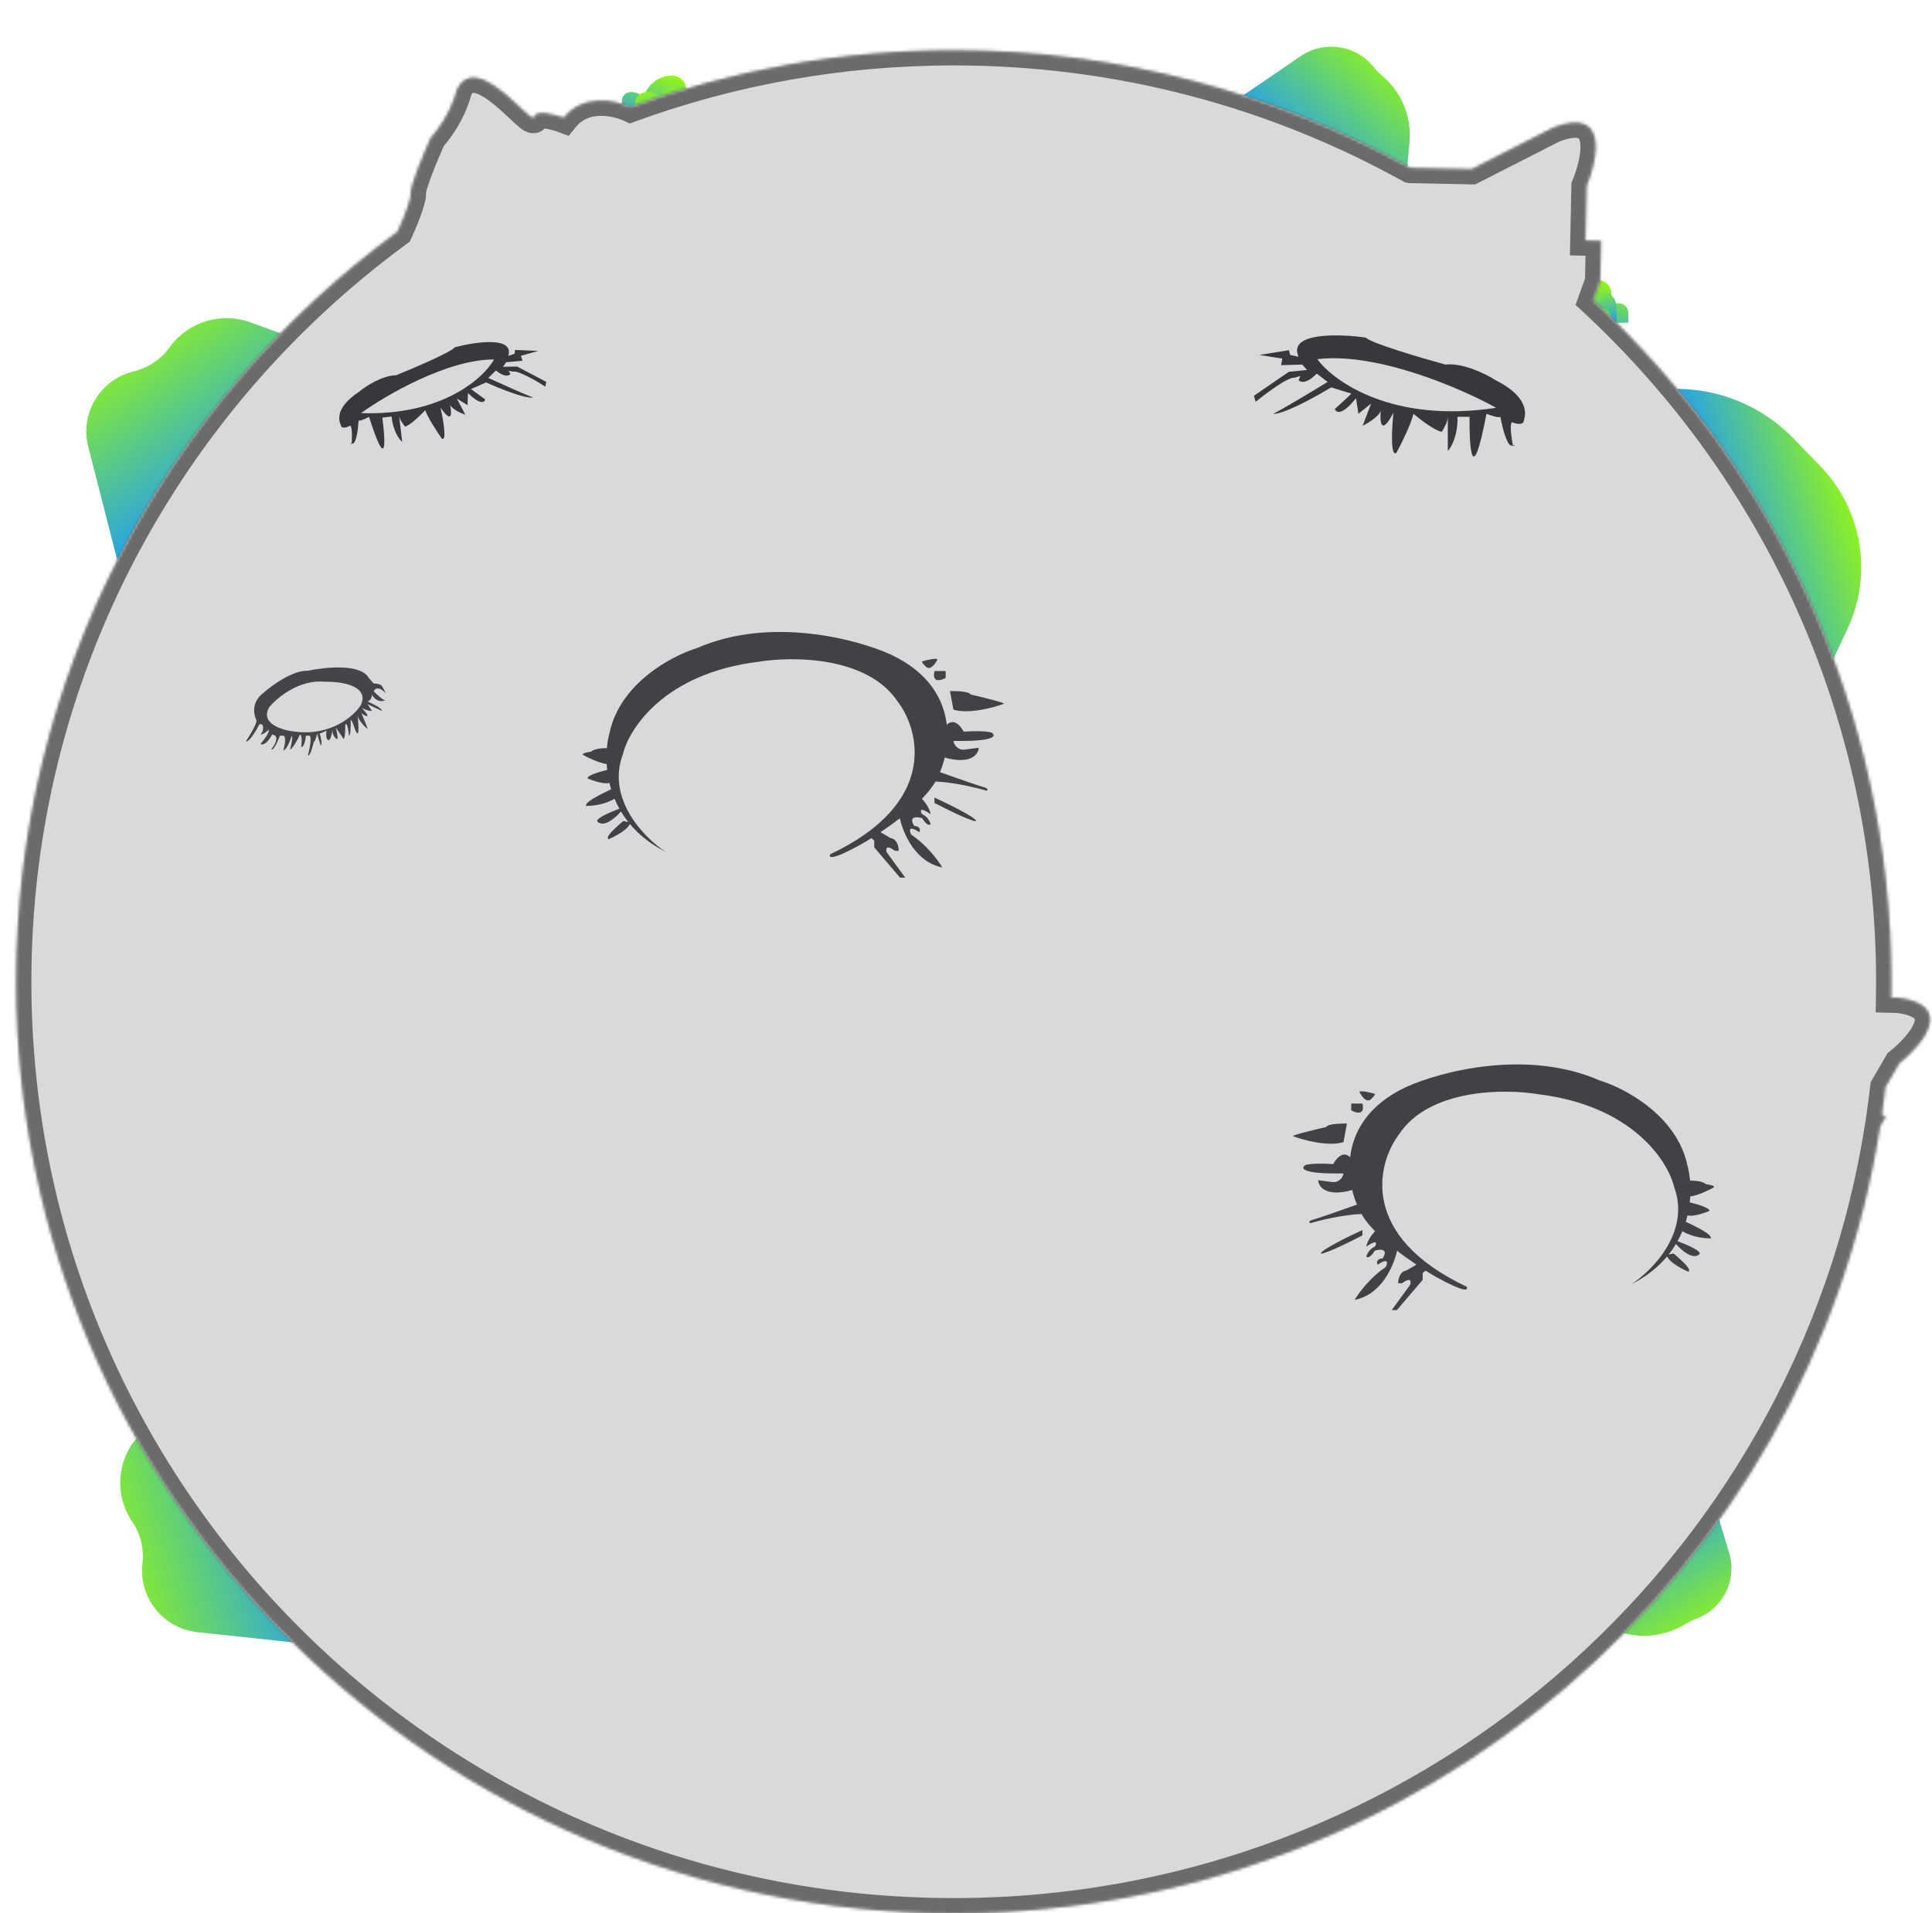 <svg width="635" height="629" viewBox="0 0 635 629" fill="none" xmlns="http://www.w3.org/2000/svg">
<path d="M453.999 24.659L454.503 25.092C460.783 30.49 464.055 38.585 463.287 46.831L462.34 57.007L404.821 33.941L427.487 18.466C435.229 13.181 445.736 14.763 451.529 22.087C452.268 23.021 453.095 23.882 453.999 24.659Z" fill="url(#paint0_linear_2_3)"/>
<path d="M554.283 533.706L553.706 534.055C546.617 538.341 537.887 538.966 530.262 535.731L520.742 531.694L560.449 484.338L568.343 510.557C571.026 519.467 566.28 528.923 557.501 532.158C556.381 532.57 555.304 533.089 554.283 533.706Z" fill="url(#paint1_linear_2_3)"/>
<path d="M224.655 35.749C224.655 33.978 226.106 32.542 227.896 32.542C229.686 32.542 231.137 33.978 231.137 35.749V38.956H224.655V35.749Z" fill="url(#paint2_linear_2_3)"/>
<path d="M201.968 37.066C201.968 36.022 202.823 35.176 203.877 35.176C204.932 35.176 205.787 36.022 205.787 37.066V38.956H203.869C202.819 38.956 201.968 38.11 201.968 37.066Z" fill="url(#paint3_linear_2_3)"/>
<path d="M204.398 33.153C204.398 31.551 205.711 30.252 207.331 30.252C210.57 30.252 213.195 32.85 213.195 36.054V38.956H204.398V33.153Z" fill="url(#paint4_linear_2_3)"/>
<path d="M211.343 34.26C211.343 29.074 215.593 24.869 220.835 24.869C223.456 24.869 225.581 26.972 225.581 29.565V38.956H211.343V34.26Z" fill="url(#paint5_linear_2_3)"/>
<path d="M227.234 33.75C227.234 30.875 224.889 28.544 221.996 28.544C219.103 28.544 216.758 30.875 216.758 33.75V38.956H227.234V33.75Z" fill="url(#paint6_linear_2_3)"/>
<path d="M217.374 34.567C217.374 32.142 215.397 30.177 212.957 30.177C210.518 30.177 208.541 32.142 208.541 34.567V38.956H217.374V34.567Z" fill="url(#paint7_linear_2_3)"/>
<path d="M214.087 35.689C214.087 33.885 215.559 32.423 217.374 32.423C219.189 32.423 220.661 33.885 220.661 35.689V38.956H214.087V35.689Z" fill="url(#paint8_linear_2_3)"/>
<path d="M225.591 37.825C225.591 35.743 223.893 34.056 221.798 34.056C221.17 34.056 220.661 34.562 220.661 35.187V38.956H225.591V37.825Z" fill="url(#paint9_linear_2_3)"/>
<path d="M528.713 102.875C528.713 101.104 530.164 99.668 531.954 99.668C533.744 99.668 535.195 101.104 535.195 102.875V106.081H528.713V102.875Z" fill="url(#paint10_linear_2_3)"/>
<path d="M506.026 104.192C506.026 103.148 506.881 102.302 507.936 102.302C508.991 102.302 509.846 103.148 509.846 104.192V106.081H507.927C506.877 106.081 506.026 105.235 506.026 104.192Z" fill="url(#paint11_linear_2_3)"/>
<path d="M508.457 100.279C508.457 98.677 509.77 97.378 511.389 97.378C514.628 97.378 517.254 99.975 517.254 103.18V106.081H508.457V100.279Z" fill="url(#paint12_linear_2_3)"/>
<path d="M515.402 101.386C515.402 96.2 519.651 91.995 524.893 91.995C527.514 91.995 529.639 94.097 529.639 96.691V106.081H515.402V101.386Z" fill="url(#paint13_linear_2_3)"/>
<path d="M531.292 100.875C531.292 98 528.947 95.67 526.054 95.67C523.161 95.67 520.816 98 520.816 100.875V106.081H531.292V100.875Z" fill="url(#paint14_linear_2_3)"/>
<path d="M521.432 101.692C521.432 99.268 519.455 97.303 517.016 97.303C514.577 97.303 512.599 99.268 512.599 101.692V106.081H521.432V101.692Z" fill="url(#paint15_linear_2_3)"/>
<path d="M518.146 102.815C518.146 101.011 519.617 99.548 521.432 99.548C523.248 99.548 524.719 101.011 524.719 102.815V106.081H518.146V102.815Z" fill="url(#paint16_linear_2_3)"/>
<path d="M529.649 104.95C529.649 102.869 527.951 101.182 525.857 101.182C525.228 101.182 524.719 101.688 524.719 102.312V106.081H529.649V104.95Z" fill="url(#paint17_linear_2_3)"/>
<path d="M28.994 146.812L39.561 188.133L97.042 111.337L82.281 105.967C72.779 102.51 62.111 105.683 56.062 113.765L55.527 114.48C52.683 118.279 48.593 120.972 43.966 122.091C32.93 124.759 26.198 135.875 28.994 146.812Z" fill="url(#paint18_linear_2_3)"/>
<path d="M64.923 536.584L107.579 541.151L55.197 460.832L44.977 472.72C38.41 480.359 37.685 491.397 43.197 499.848L43.685 500.596C46.277 504.571 47.391 509.319 46.832 514.018C45.501 525.226 53.638 535.376 64.923 536.584Z" fill="url(#paint19_linear_2_3)"/>
<path d="M598.205 153.137L589.393 144.057C578.896 133.24 564.288 127.359 549.21 127.878L601.413 219.147L607.263 206.646C610.56 199.6 612.079 191.855 611.689 184.082C611.107 172.492 606.315 161.494 598.205 153.137Z" fill="url(#paint20_linear_2_3)"/>
<mask id="path-12-inside-1_2_3" fill="white">
<path fill-rule="evenodd" clip-rule="evenodd" d="M617.938 370.277C594.961 516.844 467.395 629 313.47 629C143.28 629 5.314 491.889 5.314 322.753C5.314 221.631 54.631 131.957 130.665 76.188C133.54 69.994 135.21 64.728 135.017 63.657C134.635 61.536 139.243 50.537 141.595 45.303C147.106 39.078 149.593 32.188 150.147 29.521C154.659 20.034 164.928 29.671 170.95 35.322C173.575 37.785 175.393 39.491 175.575 38.526C176.056 35.982 182.248 37.601 185.284 38.728C191.698 30.75 202.115 32.869 207.217 35.198C240.339 23.107 276.129 16.506 313.47 16.506C367.91 16.506 419.052 30.535 463.436 55.154L463.639 55.2L483.698 55.617L510.673 41.87C528.492 35.109 525.299 51.897 521.475 61.136L521.097 79.069L526.218 79.176L526.084 85.557L525.938 92.488L523.671 98.813C583.943 154.712 621.626 234.359 621.626 322.753C621.626 324.494 621.611 326.231 621.582 327.965L624.175 328.043C642.583 330.606 631.899 343.446 624.257 349.546L619.675 357.403C619.332 360.434 618.944 363.451 618.512 366.454L619.751 367.167L617.938 370.277Z"/>
</mask>
<path fill-rule="evenodd" clip-rule="evenodd" d="M617.938 370.277C594.961 516.844 467.395 629 313.47 629C143.28 629 5.314 491.889 5.314 322.753C5.314 221.631 54.631 131.957 130.665 76.188C133.54 69.994 135.21 64.728 135.017 63.657C134.635 61.536 139.243 50.537 141.595 45.303C147.106 39.078 149.593 32.188 150.147 29.521C154.659 20.034 164.928 29.671 170.95 35.322C173.575 37.785 175.393 39.491 175.575 38.526C176.056 35.982 182.248 37.601 185.284 38.728C191.698 30.75 202.115 32.869 207.217 35.198C240.339 23.107 276.129 16.506 313.47 16.506C367.91 16.506 419.052 30.535 463.436 55.154L463.639 55.2L483.698 55.617L510.673 41.87C528.492 35.109 525.299 51.897 521.475 61.136L521.097 79.069L526.218 79.176L526.084 85.557L525.938 92.488L523.671 98.813C583.943 154.712 621.626 234.359 621.626 322.753C621.626 324.494 621.611 326.231 621.582 327.965L624.175 328.043C642.583 330.606 631.899 343.446 624.257 349.546L619.675 357.403C619.332 360.434 618.944 363.451 618.512 366.454L619.751 367.167L617.938 370.277Z" fill="#D9D9D9"/>
<path d="M617.938 370.277L613.618 367.758L613.144 368.572L612.998 369.502L617.938 370.277ZM130.665 76.188L133.623 80.219L134.659 79.459L135.201 78.293L130.665 76.188ZM135.017 63.657L130.097 64.544L130.097 64.544L135.017 63.657ZM141.595 45.303L137.852 41.989L137.347 42.559L137.035 43.254L141.595 45.303ZM150.147 29.521L145.632 27.374L145.374 27.916L145.252 28.504L150.147 29.521ZM170.95 35.322L174.372 31.676L174.372 31.676L170.95 35.322ZM175.575 38.526L180.488 39.454L180.488 39.454L175.575 38.526ZM185.284 38.728L183.544 43.416L186.923 44.67L189.182 41.861L185.284 38.728ZM207.217 35.198L205.14 39.747L207.005 40.598L208.931 39.895L207.217 35.198ZM463.436 55.154L461.011 59.527L461.646 59.879L462.355 60.036L463.436 55.154ZM463.639 55.2L462.558 60.081L463.041 60.188L463.535 60.198L463.639 55.2ZM483.698 55.617L483.594 60.616L484.849 60.642L485.968 60.072L483.698 55.617ZM510.673 41.87L508.899 37.195L508.645 37.292L508.403 37.415L510.673 41.87ZM521.475 61.136L516.855 59.224L516.496 60.092L516.476 61.031L521.475 61.136ZM521.097 79.069L516.098 78.964L515.993 83.964L520.993 84.068L521.097 79.069ZM526.218 79.176L531.217 79.281L531.323 74.281L526.322 74.177L526.218 79.176ZM526.084 85.557L531.083 85.662L526.084 85.557ZM525.938 92.488L530.644 94.175L530.919 93.408L530.937 92.594L525.938 92.488ZM523.671 98.813L518.964 97.125L517.85 100.233L520.27 102.479L523.671 98.813ZM621.582 327.965L616.583 327.881L616.5 332.816L621.433 332.963L621.582 327.965ZM624.175 328.043L624.865 323.091L624.596 323.053L624.325 323.045L624.175 328.043ZM624.257 349.546L621.138 345.638L620.408 346.22L619.937 347.027L624.257 349.546ZM619.675 357.403L615.356 354.885L614.826 355.794L614.707 356.84L619.675 357.403ZM618.512 366.454L613.563 365.742L613.081 369.096L616.017 370.787L618.512 366.454ZM619.751 367.167L624.07 369.685L626.602 365.343L622.246 362.834L619.751 367.167ZM313.47 634C469.873 634 599.521 520.036 622.877 371.051L612.998 369.502C590.4 513.652 464.917 624 313.47 624V634ZM0.314 322.753C0.314 494.679 140.548 634 313.47 634V624C146.013 624 10.315 489.098 10.315 322.753H0.314ZM127.708 72.156C50.451 128.822 0.314 219.964 0.314 322.753H10.315C10.315 223.299 58.811 135.092 133.623 80.219L127.708 72.156ZM130.097 64.544C129.981 63.901 130.061 63.479 130.044 63.619C130.04 63.645 130.02 63.78 129.956 64.05C129.83 64.584 129.602 65.374 129.256 66.398C128.568 68.431 127.501 71.129 126.13 74.083L135.201 78.293C136.704 75.053 137.91 72.02 138.728 69.604C139.134 68.403 139.467 67.289 139.69 66.341C139.801 65.871 139.902 65.37 139.964 64.879C140.012 64.501 140.102 63.681 139.938 62.77L130.097 64.544ZM137.035 43.254C135.833 45.928 134.052 50.08 132.609 53.867C131.891 55.751 131.225 57.627 130.756 59.22C130.524 60.011 130.313 60.82 130.175 61.575C130.068 62.161 129.878 63.329 130.097 64.544L139.938 62.77C140.062 63.455 139.932 63.815 140.012 63.374C140.062 63.1 140.168 62.661 140.35 62.041C140.712 60.812 141.273 59.213 141.953 57.428C143.307 53.877 145.006 49.912 146.156 47.352L137.035 43.254ZM145.252 28.504C144.858 30.398 142.733 36.475 137.852 41.989L145.339 48.617C151.48 41.681 154.328 33.978 155.042 30.539L145.252 28.504ZM174.372 31.676C171.52 29 166.885 24.591 162.207 22.267C159.851 21.096 156.743 20.066 153.462 20.73C149.847 21.462 147.249 23.973 145.632 27.374L154.663 31.669C155.002 30.954 155.279 30.667 155.381 30.579C155.43 30.535 155.451 30.527 155.445 30.53C155.438 30.534 155.434 30.533 155.446 30.531C155.548 30.51 156.229 30.463 157.758 31.222C160.847 32.758 164.359 35.993 167.529 38.968L174.372 31.676ZM170.662 37.598C170.793 36.903 171.291 35.365 172.969 34.415C174.525 33.535 175.958 33.822 176.423 33.945C176.947 34.084 177.263 34.278 177.281 34.289C177.34 34.324 177.322 34.319 177.209 34.233C176.66 33.814 175.776 32.994 174.372 31.676L167.529 38.968C168.749 40.113 170.087 41.378 171.148 42.186C171.54 42.485 172.568 43.269 173.867 43.613C174.569 43.798 176.194 44.08 177.895 43.118C179.717 42.086 180.312 40.39 180.488 39.454L170.662 37.598ZM187.025 34.041C185.308 33.403 182.582 32.574 180.04 32.283C178.829 32.144 177.169 32.065 175.561 32.5C173.807 32.975 171.268 34.389 170.662 37.598L180.488 39.454C180.341 40.233 179.926 40.963 179.331 41.493C178.805 41.96 178.324 42.112 178.175 42.152C177.958 42.211 178.126 42.129 178.903 42.218C180.337 42.382 182.225 42.926 183.544 43.416L187.025 34.041ZM209.293 30.65C206.207 29.241 201.537 27.884 196.524 28.102C191.376 28.327 185.685 30.25 181.387 35.596L189.182 41.861C191.297 39.228 194.021 38.221 196.96 38.093C200.035 37.959 203.124 38.826 205.14 39.747L209.293 30.65ZM313.47 11.506C275.536 11.506 239.166 18.212 205.502 30.502L208.931 39.895C241.511 28.002 276.722 21.506 313.47 21.506V11.506ZM465.861 50.782C420.753 25.761 368.778 11.506 313.47 11.506V21.506C367.041 21.506 417.351 35.309 461.011 59.527L465.861 50.782ZM464.721 50.318L464.517 50.273L462.355 60.036L462.558 60.081L464.721 50.318ZM483.802 50.618L463.744 50.201L463.535 60.198L483.594 60.616L483.802 50.618ZM508.403 37.415L481.428 51.162L485.968 60.072L512.944 46.325L508.403 37.415ZM526.095 63.048C527.15 60.499 528.174 57.407 528.807 54.267C529.425 51.209 529.761 47.685 529.082 44.471C528.368 41.084 526.361 37.544 522.099 36.021C518.278 34.654 513.75 35.355 508.899 37.195L512.447 46.545C516.506 45.005 518.261 45.268 518.733 45.437C518.765 45.448 519.062 45.416 519.298 46.535C519.571 47.828 519.505 49.811 519.005 52.288C518.522 54.683 517.712 57.154 516.855 59.224L526.095 63.048ZM526.096 79.175L526.474 61.242L516.476 61.031L516.098 78.964L526.096 79.175ZM526.322 74.177L521.201 74.07L520.993 84.068L526.114 84.175L526.322 74.177ZM531.083 85.662L531.217 79.281L521.219 79.07L521.085 85.452L531.083 85.662ZM530.937 92.594L531.083 85.662L521.085 85.452L520.939 92.383L530.937 92.594ZM528.377 100.5L530.644 94.175L521.231 90.801L518.964 97.125L528.377 100.5ZM626.626 322.753C626.626 232.905 588.316 151.949 527.071 95.147L520.27 102.479C579.569 157.475 616.626 235.813 616.626 322.753H626.626ZM626.581 328.049C626.611 326.287 626.626 324.522 626.626 322.753H616.626C616.626 324.466 616.611 326.175 616.583 327.881L626.581 328.049ZM621.433 332.963L624.026 333.041L624.325 323.045L621.731 322.968L621.433 332.963ZM623.486 332.995C627.672 333.578 629 334.619 629.283 334.939C629.36 335.026 629.351 335.038 629.354 335.061C629.365 335.142 629.381 335.429 629.207 335.993C628.833 337.204 627.848 338.854 626.249 340.732C624.705 342.546 622.847 344.273 621.138 345.638L627.376 353.454C629.487 351.768 631.831 349.603 633.864 347.214C635.843 344.889 637.811 342.025 638.762 338.943C639.765 335.695 639.741 331.669 636.774 328.314C634.122 325.315 629.882 323.789 624.865 323.091L623.486 332.995ZM619.937 347.027L615.356 354.885L623.995 359.922L628.576 352.064L619.937 347.027ZM623.461 367.165C623.9 364.113 624.294 361.046 624.643 357.966L614.707 356.84C614.369 359.821 613.988 362.788 613.563 365.742L623.461 367.165ZM616.017 370.787L617.256 371.5L622.246 362.834L621.007 362.121L616.017 370.787ZM615.432 364.648L613.618 367.758L622.257 372.795L624.07 369.685L615.432 364.648Z" fill="#6B6B6B" mask="url(#path-12-inside-1_2_3)"/>
<path fill-rule="evenodd" clip-rule="evenodd" d="M204.741 247.91C199.197 262.681 211.766 275.472 218.744 280.021C213.689 277.453 209.863 274.298 207.004 270.871C206.155 272.867 202.167 274.99 199.978 275.928C199.981 275.957 199.976 275.963 199.96 275.935C199.935 275.892 199.883 275.768 199.791 275.525C199.761 275.444 199.762 275.344 199.791 275.228C200.086 274.058 203.21 271.269 204.883 269.906L206.498 270.249C205.602 269.121 204.808 267.965 204.105 266.793C199.468 271.873 196.958 271.052 196.255 269.906C196.353 268.798 200.595 266.974 203.575 265.875C202.971 264.786 202.443 263.687 201.984 262.585C198.74 264.574 194.493 264.98 192.719 264.928C192.578 265.303 192.38 265.731 192.719 264.447C193.011 263.344 197.63 260.98 200.87 259.486C200.657 258.788 200.469 258.091 200.305 257.399C198.453 257.829 195.102 256.766 193.144 255.937C192.74 255.021 196.803 253.782 199.56 253.107C199.487 252.447 199.432 251.796 199.396 251.157C196.973 250.931 192.461 248.705 191.729 248.231C190.937 247.717 193.097 247.267 194.275 247.107C195.29 246.164 197.753 245.94 199.471 245.948C199.642 244.005 199.963 242.273 200.357 240.845C203.864 224.533 220.959 215.531 229.068 213.069C253.056 202.537 281.494 210.072 292.714 215.156C305.429 221.1 310.202 229.979 311.183 238.241C312.608 236.919 314.575 236.767 316.759 240.524C319.917 240.31 326.263 240.171 326.376 241.327C327.225 242.183 325.81 243.832 313.364 243.575C313.506 244.538 314.382 246.465 316.759 246.465L321.709 245.822C321.541 248.066 318.995 251.441 310.501 249.048C310.078 250.816 309.533 252.436 308.937 253.847C314.195 255.715 322.277 258.552 322.982 258.667C323.83 258.881 325.273 259.437 324.255 259.951C321.015 258.984 313.552 257.167 307.468 256.923C306.409 258.779 304.853 260.7 303.007 262.602C305.089 264.839 305.788 266.839 305.868 267.658C302.134 265.089 302.426 266.587 303.039 267.658C304.737 268.3 305.632 270.066 305.868 270.869C305.189 271.896 303.699 270.013 303.039 268.942C298.853 267.915 299.598 270.227 300.494 271.511C302.53 271.64 302.474 272.956 302.191 273.598C298.457 271.158 298.843 273.117 299.503 274.401C304.708 277.869 308.461 283.018 309.687 285.158C301.006 283.476 296.931 274.26 295.747 269.004C293.619 270.66 291.446 272.211 289.406 273.582L292.714 275.525C294.864 275.782 295.402 278.415 295.402 279.699H294.129C291.187 277.516 291.111 279.111 291.442 280.181L297.523 288.53H295.826L287.34 278.576V276.328L286.381 275.55C285.117 276.345 283.956 277.04 282.955 277.612C273.225 283.007 272.206 282.001 272.913 280.823C308.216 264.126 302.426 240.471 295.119 230.73C285.162 215.702 260.42 215.692 249.294 217.565C218.63 221.29 206.816 239.347 204.741 247.91ZM320.86 269.906C320.521 268.621 311.573 264.233 307.141 262.199V263.965C317.551 269.36 320.624 270.173 320.86 269.906ZM308.131 216.762C307.678 216.248 304.642 216.976 303.181 217.404C302.945 217.404 302.841 217.757 304.312 219.17C305.783 220.583 307.471 218.153 308.131 216.762ZM307.141 220.615H310.818V222.863C309.215 223.773 306.236 224.597 307.141 220.615ZM319.022 228.322C318.569 227.294 314.307 227.144 312.233 227.198L313.364 233.299C318.343 234.84 326.471 232.657 329.912 231.372C330.704 231.116 322.982 229.232 319.022 228.322Z" fill="#414246"/>
<path fill-rule="evenodd" clip-rule="evenodd" d="M550.201 390.084C555.745 404.855 543.176 417.646 536.198 422.195C541.253 419.627 545.078 416.473 547.938 413.045C548.787 415.041 552.775 417.165 554.964 418.102C554.961 418.132 554.966 418.137 554.982 418.11C555.007 418.066 555.059 417.942 555.151 417.699C555.181 417.618 555.18 417.518 555.151 417.402C554.856 416.233 551.732 413.443 550.059 412.08L548.444 412.424C549.34 411.295 550.134 410.139 550.837 408.967C555.474 414.048 557.984 413.226 558.687 412.08C558.589 410.972 554.347 409.148 551.367 408.049C551.971 406.961 552.499 405.861 552.958 404.759C556.201 406.748 560.449 407.154 562.223 407.103C562.364 407.477 562.562 407.906 562.223 406.621C561.931 405.519 557.312 403.155 554.072 401.661C554.285 400.962 554.473 400.265 554.637 399.573C556.489 400.003 559.84 398.941 561.798 398.112C562.202 397.196 558.139 395.956 555.382 395.281C555.455 394.621 555.51 393.971 555.546 393.331C557.969 393.106 562.481 390.879 563.213 390.405C564.005 389.891 561.845 389.442 560.667 389.281C559.652 388.339 557.189 388.115 555.471 388.122C555.3 386.179 554.979 384.448 554.585 383.02C551.077 366.707 533.983 357.705 525.874 355.244C501.886 344.711 473.448 352.247 462.227 357.331C449.513 363.274 444.74 372.153 443.759 380.416C442.334 379.094 440.366 378.941 438.183 382.698C435.025 382.484 428.679 382.345 428.566 383.501C427.717 384.358 429.131 386.006 441.578 385.749C441.436 386.712 440.559 388.639 438.183 388.639L433.233 387.997C433.401 390.24 435.947 393.615 444.441 391.222C444.864 392.991 445.408 394.61 446.005 396.022C440.747 397.889 432.665 400.727 431.96 400.841C431.112 401.055 429.669 401.612 430.687 402.126C433.927 401.158 441.389 399.342 447.474 399.097C448.533 400.953 450.089 402.875 451.935 404.777C449.853 407.014 449.154 409.014 449.074 409.832C452.808 407.263 452.515 408.762 451.903 409.832C450.205 410.475 449.31 412.241 449.074 413.043C449.753 414.071 451.243 412.187 451.903 411.117C456.089 410.089 455.344 412.401 454.448 413.686C452.412 413.814 452.468 415.131 452.751 415.773C456.485 413.332 456.098 415.291 455.438 416.576C450.234 420.044 446.481 425.192 445.255 427.333C453.936 425.65 458.011 416.434 459.195 411.178C461.323 412.835 463.496 414.385 465.536 415.757L462.227 417.699C460.078 417.956 459.54 420.589 459.54 421.874H460.813C463.755 419.69 463.83 421.285 463.5 422.355L457.419 430.704H459.116L467.602 420.75V418.502L468.561 417.725C469.825 418.52 470.986 419.215 471.987 419.787C481.717 425.181 482.736 424.175 482.028 422.998C446.726 406.3 452.516 382.645 459.823 372.905C469.78 357.877 494.522 357.866 505.648 359.739C536.312 363.464 548.126 381.521 550.201 390.084ZM434.082 412.08C434.421 410.796 443.369 406.407 447.801 404.373V406.139C437.391 411.534 434.317 412.348 434.082 412.08ZM446.811 358.936C447.263 358.423 450.3 359.15 451.761 359.578C451.997 359.578 452.101 359.932 450.63 361.345C449.159 362.757 447.471 360.328 446.811 358.936ZM447.801 362.79H444.124V365.037C445.727 365.947 448.706 366.771 447.801 362.79ZM435.92 370.496C436.373 369.469 440.635 369.319 442.709 369.372L441.578 375.473C436.599 377.015 428.471 374.831 425.03 373.547C424.238 373.29 431.96 371.406 435.92 370.496Z" fill="#414246"/>
<path d="M117.987 128.813C120.147 127.019 125.609 123.417 130.187 123.368C136.094 120.976 148.23 115.784 149.521 114.153C156.226 112.385 169.118 110.479 167.051 117.002L169.134 116.294L169.293 115.044L176.92 115.372L171.227 116.969L171.733 118.602L166.371 119.083L165.313 120.593L169.948 120.506L179.531 125.527L179.255 127.098C176.405 125.281 170.315 121.755 168.756 122.186L167.175 121.912L167.76 122.919C167.369 123.53 165.865 124.16 162.98 121.793L160.486 124.242C164.582 126.117 173.257 130.024 175.191 130.657C174.401 130.956 170.204 130.386 159.734 125.717C158.217 126.409 155.122 127.802 154.877 127.83C154.633 127.859 157.839 130.147 159.473 131.287C159.283 132.284 157.882 133.261 153.802 129.189L153.664 133.206L150.148 131.007L152.959 136.367C151.557 135.867 148.587 134.515 147.924 133.117C148.494 135.716 148.699 139.58 144.961 134.237C144.898 134.147 144.837 134.059 144.777 133.974C145.651 137.826 146.958 145.232 145.228 144.208C143.733 142.076 140.55 137.221 139.77 134.852C138.261 136.467 134.821 139.808 133.14 140.253C132.54 139.555 131.304 137.855 131.159 136.641L132.196 145.289C131.221 144.481 129.161 141.678 128.716 136.93L125.662 137.292C126.692 145.018 127.26 155.784 121.296 137.039C120.327 137.564 118.286 138.534 117.876 138.214C117.721 140.797 117.099 145.938 115.848 145.84C115.746 145.832 115.657 145.826 115.578 145.822C115.572 145.893 115.567 145.962 115.561 146.028C115.17 145.933 114.684 145.771 115.578 145.822C115.719 143.993 115.81 140.554 115.139 139.923C114.22 140.442 112.313 141.15 112.03 139.829C111.976 139.374 108.951 134.808 117.987 128.813Z" fill="#37383C"/>
<path d="M118.672 135.811C126.843 129.919 147.027 118.142 162.39 118.169C158.858 124.435 145.168 136.736 118.672 135.811Z" fill="#D9D9D9"/>
<path d="M491.547 124.982C488.502 123.009 480.945 119.221 475.068 119.852C467.126 117.682 450.766 112.867 448.86 110.973C439.991 109.723 423.168 109.237 426.821 117.287L424.041 116.695L423.644 115.117L413.916 116.695L421.46 117.879L421.063 120.049L428.012 119.852L429.601 121.628L423.644 122.22L412.129 130.113L412.724 132.086C416.1 129.323 423.366 123.877 425.431 124.193L427.417 123.601L426.821 124.982C427.417 125.706 429.442 126.285 432.777 122.812L436.351 125.574C431.388 128.6 420.865 134.927 418.482 136.032C419.541 136.295 424.836 134.927 437.543 127.35C439.594 128.008 443.777 129.323 444.095 129.323C444.412 129.323 440.653 132.743 438.734 134.453C439.131 135.703 441.077 136.742 445.683 130.902L446.477 136.032L450.647 132.678L447.867 139.978C449.588 139.123 453.188 136.94 453.823 135.045C453.492 138.466 453.823 143.451 457.794 136.032C457.861 135.907 457.926 135.785 457.99 135.667C457.461 140.739 456.925 150.433 458.985 148.857C460.574 145.898 463.909 139.189 464.545 136.032C466.729 137.874 471.653 141.636 473.876 141.951C474.538 140.965 475.862 138.597 475.862 137.019V148.266C476.987 147.082 479.197 143.175 479.038 137.019H483.009C482.877 147.082 483.804 160.973 488.569 136.032C489.892 136.558 492.659 137.492 493.135 137.019C493.731 140.307 495.319 146.805 496.908 146.49C497.037 146.464 497.151 146.443 497.251 146.425C497.269 146.516 497.287 146.603 497.305 146.687C497.791 146.506 498.389 146.225 497.251 146.425C496.789 144.102 496.143 139.706 496.908 138.794C498.165 139.321 500.72 139.939 500.878 138.202C500.878 137.61 504.055 131.296 491.547 124.982Z" fill="#37383C"/>
<path d="M491.745 134.059C480.362 127.745 452.672 115.708 432.976 118.076C438.469 125.574 457.913 139.268 491.745 134.059Z" fill="#D9D9D9"/>
<path d="M86.478 227.879C89.283 225.348 96.156 220.33 101.205 220.506C106.815 219.296 118.678 218.085 121.247 222.927L122.797 224.688C123.535 224.688 125.122 224.864 125.565 225.568C126.008 226.339 126.872 227.879 126.783 227.879C126.672 227.879 125.011 225.678 123.35 226.559L122.797 227.219C123.851 228.298 125.866 230.178 126.562 230.21C126.643 230.169 126.717 230.125 126.783 230.08C126.747 230.175 126.671 230.215 126.562 230.21C125.642 230.681 123.79 230.856 122.243 228.429C122.243 229.016 121.955 230.278 120.804 230.63C122.391 231.29 125.565 232.831 125.565 233.711C124.347 233.161 121.69 231.951 120.804 231.511L122.243 233.711C121.874 233.785 120.693 233.689 118.921 232.721C119.549 233.381 120.804 234.812 120.804 235.252C120.804 235.688 119.344 235.088 118.738 234.327C119.554 236.272 120.804 239.307 120.804 239.544C120.804 239.839 118.048 237.308 117.554 235.354C117.798 237.661 118.045 241.244 117.482 241.084C116.707 240.864 116.042 236.903 115.267 236.683C115.304 238.443 115.245 241.943 114.714 241.855C114.566 240.314 114.116 237.409 113.496 238.113C113.496 239.69 113.385 242.867 112.942 242.955L110.395 239.214C110.691 240.461 111.193 242.955 110.838 242.955C110.395 242.955 109.067 241.634 109.288 239.874C109.14 240.901 108.712 243.021 108.181 243.285C107.738 243.432 106.941 243.021 107.295 240.204C106.778 240.497 105.612 241.084 105.08 241.084C105.449 242.331 106.033 244.87 105.413 245.046C105.007 243.872 104.217 241.436 104.305 241.084C104.416 240.644 103.641 243.725 103.309 243.725C102.977 243.725 102.201 248.677 101.205 248.347C101.722 246.44 102.556 242.471 101.759 241.855H100.54C100.43 243.138 99.965 245.684 98.99 245.596C99.175 244.459 99.367 242.031 98.658 241.414C97.883 243.028 96.133 246.278 95.336 246.366C95.705 245.009 96.333 242.207 95.89 241.855C95.41 243.395 94.185 246.52 93.122 246.696C93.565 245.229 94.185 242.207 93.122 241.855H92.014C91.35 243.615 89.844 246.982 89.135 246.366C90.021 245.303 91.527 242.911 90.464 241.855L89.468 241.414C88.803 242.772 87.098 245.31 85.592 244.606C86.626 243.432 88.626 240.842 88.36 239.874C87.696 240.497 86.212 241.678 85.592 241.414C85.888 241.194 86.478 240.446 86.478 239.214C86.478 237.981 85.666 237.966 85.26 238.113C84.227 240.131 81.894 244.077 80.831 243.725C82.16 241.708 84.706 237.475 84.263 236.683C83.378 234.98 82.58 230.835 86.478 227.879Z" fill="#444549"/>
<path d="M106.741 224.138C98.415 223.257 91.092 229.346 88.471 232.501C85.371 237.959 92.863 240.131 96.997 240.534C108.867 242.031 116.338 235.362 118.589 231.841C121.601 225.326 111.945 223.991 106.741 224.138Z" fill="#D9D9D9"/>
<defs>
<linearGradient id="paint0_linear_2_3" x1="465.663" y1="18.872" x2="434.671" y2="54.115" gradientUnits="userSpaceOnUse">
<stop stop-color="#9EFF00"/>
<stop offset="1" stop-color="#2EA7DB"/>
</linearGradient>
<linearGradient id="paint1_linear_2_3" x1="556.254" y1="546.513" x2="532.454" y2="506.124" gradientUnits="userSpaceOnUse">
<stop stop-color="#9EFF00"/>
<stop offset="1" stop-color="#2EA7DB"/>
</linearGradient>
<linearGradient id="paint2_linear_2_3" x1="225.833" y1="24.869" x2="220.743" y2="42.514" gradientUnits="userSpaceOnUse">
<stop stop-color="#9EFF00"/>
<stop offset="1" stop-color="#2EA7DB"/>
</linearGradient>
<linearGradient id="paint3_linear_2_3" x1="225.833" y1="24.869" x2="220.743" y2="42.514" gradientUnits="userSpaceOnUse">
<stop stop-color="#9EFF00"/>
<stop offset="1" stop-color="#2EA7DB"/>
</linearGradient>
<linearGradient id="paint4_linear_2_3" x1="225.833" y1="24.869" x2="220.743" y2="42.514" gradientUnits="userSpaceOnUse">
<stop stop-color="#9EFF00"/>
<stop offset="1" stop-color="#2EA7DB"/>
</linearGradient>
<linearGradient id="paint5_linear_2_3" x1="225.833" y1="24.869" x2="220.743" y2="42.514" gradientUnits="userSpaceOnUse">
<stop stop-color="#9EFF00"/>
<stop offset="1" stop-color="#2EA7DB"/>
</linearGradient>
<linearGradient id="paint6_linear_2_3" x1="211.94" y1="28.544" x2="216.172" y2="41.263" gradientUnits="userSpaceOnUse">
<stop stop-color="#9EFF00"/>
<stop offset="1" stop-color="#2EA7DB"/>
</linearGradient>
<linearGradient id="paint7_linear_2_3" x1="211.94" y1="28.544" x2="216.172" y2="41.263" gradientUnits="userSpaceOnUse">
<stop stop-color="#9EFF00"/>
<stop offset="1" stop-color="#2EA7DB"/>
</linearGradient>
<linearGradient id="paint8_linear_2_3" x1="223.499" y1="32.423" x2="220.802" y2="40.372" gradientUnits="userSpaceOnUse">
<stop stop-color="#9EFF00"/>
<stop offset="1" stop-color="#2EA7DB"/>
</linearGradient>
<linearGradient id="paint9_linear_2_3" x1="223.499" y1="32.423" x2="220.802" y2="40.372" gradientUnits="userSpaceOnUse">
<stop stop-color="#9EFF00"/>
<stop offset="1" stop-color="#2EA7DB"/>
</linearGradient>
<linearGradient id="paint10_linear_2_3" x1="529.892" y1="91.995" x2="524.801" y2="109.64" gradientUnits="userSpaceOnUse">
<stop stop-color="#9EFF00"/>
<stop offset="1" stop-color="#2EA7DB"/>
</linearGradient>
<linearGradient id="paint11_linear_2_3" x1="529.892" y1="91.995" x2="524.801" y2="109.64" gradientUnits="userSpaceOnUse">
<stop stop-color="#9EFF00"/>
<stop offset="1" stop-color="#2EA7DB"/>
</linearGradient>
<linearGradient id="paint12_linear_2_3" x1="529.892" y1="91.995" x2="524.801" y2="109.64" gradientUnits="userSpaceOnUse">
<stop stop-color="#9EFF00"/>
<stop offset="1" stop-color="#2EA7DB"/>
</linearGradient>
<linearGradient id="paint13_linear_2_3" x1="529.892" y1="91.995" x2="524.801" y2="109.64" gradientUnits="userSpaceOnUse">
<stop stop-color="#9EFF00"/>
<stop offset="1" stop-color="#2EA7DB"/>
</linearGradient>
<linearGradient id="paint14_linear_2_3" x1="515.998" y1="95.67" x2="520.23" y2="108.389" gradientUnits="userSpaceOnUse">
<stop stop-color="#9EFF00"/>
<stop offset="1" stop-color="#2EA7DB"/>
</linearGradient>
<linearGradient id="paint15_linear_2_3" x1="515.998" y1="95.67" x2="520.23" y2="108.389" gradientUnits="userSpaceOnUse">
<stop stop-color="#9EFF00"/>
<stop offset="1" stop-color="#2EA7DB"/>
</linearGradient>
<linearGradient id="paint16_linear_2_3" x1="527.558" y1="99.548" x2="524.861" y2="107.498" gradientUnits="userSpaceOnUse">
<stop stop-color="#9EFF00"/>
<stop offset="1" stop-color="#2EA7DB"/>
</linearGradient>
<linearGradient id="paint17_linear_2_3" x1="527.558" y1="99.548" x2="524.861" y2="107.498" gradientUnits="userSpaceOnUse">
<stop stop-color="#9EFF00"/>
<stop offset="1" stop-color="#2EA7DB"/>
</linearGradient>
<linearGradient id="paint18_linear_2_3" x1="47.03" y1="96.054" x2="84.646" y2="147.486" gradientUnits="userSpaceOnUse">
<stop stop-color="#9EFF00"/>
<stop offset="1" stop-color="#2EA7DB"/>
</linearGradient>
<linearGradient id="paint19_linear_2_3" x1="23.346" y1="502.086" x2="84.805" y2="484.42" gradientUnits="userSpaceOnUse">
<stop stop-color="#9EFF00"/>
<stop offset="1" stop-color="#2EA7DB"/>
</linearGradient>
<linearGradient id="paint20_linear_2_3" x1="621.937" y1="185.597" x2="578.405" y2="200.31" gradientUnits="userSpaceOnUse">
<stop stop-color="#9EFF00"/>
<stop offset="1" stop-color="#2EA7DB"/>
</linearGradient>
</defs>
</svg>
